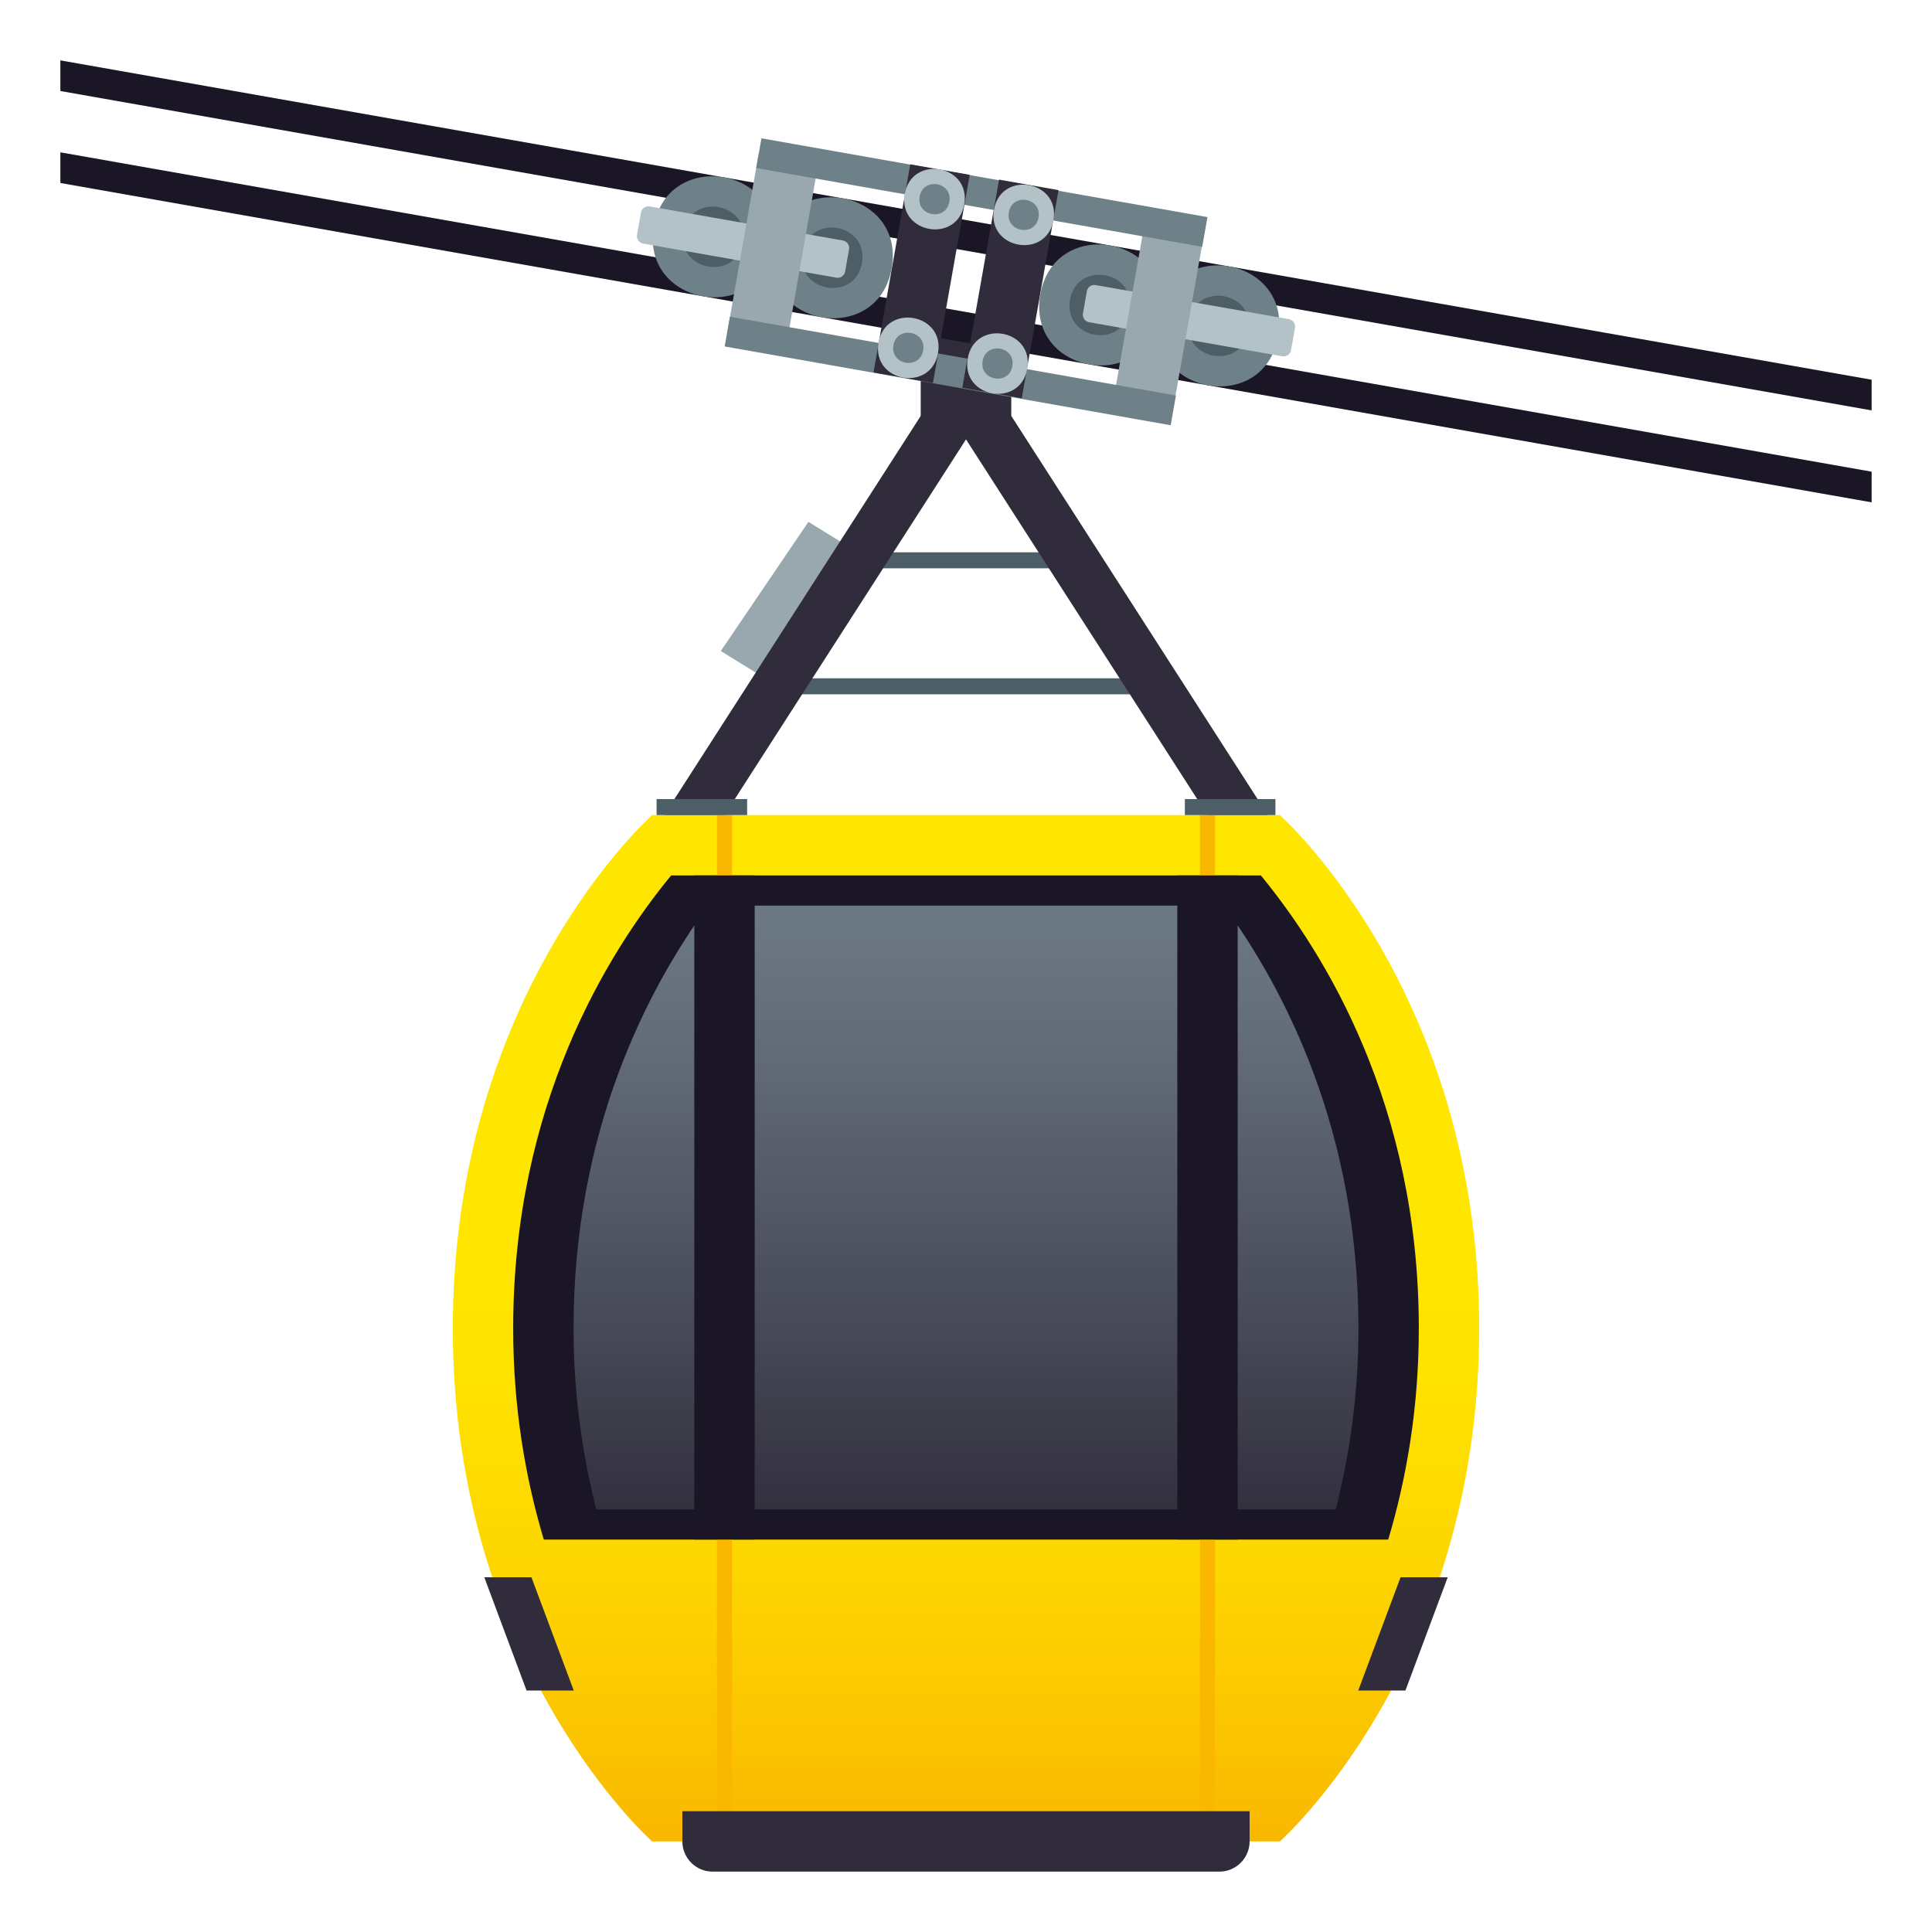 <?xml version="1.0" encoding="utf-8"?>
<!-- Generator: Adobe Illustrator 15.0.0, SVG Export Plug-In . SVG Version: 6.00 Build 0)  -->
<!DOCTYPE svg PUBLIC "-//W3C//DTD SVG 1.1//EN" "http://www.w3.org/Graphics/SVG/1.1/DTD/svg11.dtd">
<svg version="1.1" id="Layer_1" xmlns:x="http://ns.adobe.com/Extensibility/1.0/" xmlns:i="http://ns.adobe.com/AdobeIllustrator/10.0/" xmlns:graph="http://ns.adobe.com/Graphs/1.0/"
	 xmlns="http://www.w3.org/2000/svg" xmlns:xlink="http://www.w3.org/1999/xlink" xmlns:a="http://ns.adobe.com/AdobeSVGViewerExtensions/3.0/"
	 x="0px" y="0px" width="64px" height="64px" viewBox="0 0 64 64" enable-background="new 0 0 64 64" xml:space="preserve">
<polygon fill="#99A8AE" points="25.273,22.428 23.877,21.566 26.78,17.287 28.177,18.149 "/>
<rect x="30.5" y="11" fill="#302C3B" width="3" height="3.53"/>
<rect x="25.5" y="22.47" fill="#4E5E67" width="13" height="0.53"/>
<rect x="28.25" y="18.296" fill="#4E5E67" width="7" height="0.53"/>
<polygon fill="#302C3B" points="24,27 22,27 31,13 33,13 "/>
<polygon fill="#302C3B" points="42,27 40,27 31,13 33,13 "/>
<linearGradient id="SVGID_1_" gradientUnits="userSpaceOnUse" x1="32.001" y1="61" x2="32.001" y2="27">
	<stop  offset="0" style="stop-color:#F9B700"/>
	<stop  offset="0.052" style="stop-color:#FABE00"/>
	<stop  offset="0.246" style="stop-color:#FDD400"/>
	<stop  offset="0.432" style="stop-color:#FEE100"/>
	<stop  offset="0.6" style="stop-color:#FFE600"/>
	<a:midPointStop  offset="0" style="stop-color:#F9B700"/>
	<a:midPointStop  offset="0.313" style="stop-color:#F9B700"/>
	<a:midPointStop  offset="0.6" style="stop-color:#FFE600"/>
</linearGradient>
<path fill="url(#SVGID_1_)" d="M42.396,27H21.604C21.604,27.001,15,32.83,15,44s6.604,16.999,6.604,17h20.791
	C42.396,60.999,49,55.17,49,44S42.396,27.001,42.396,27z"/>
<path fill="#1A1626" d="M47,44c0-7.391-3.118-12.427-5.232-15H22.232C20.118,31.573,17,36.609,17,44c0,2.637,0.406,4.965,1.014,7
	h27.973C46.594,48.965,47,46.637,47,44z"/>
<linearGradient id="SVGID_2_" gradientUnits="userSpaceOnUse" x1="32.001" y1="51" x2="32.001" y2="29">
	<stop  offset="0" style="stop-color:#302C3B"/>
	<stop  offset="0.293" style="stop-color:#454754"/>
	<stop  offset="0.756" style="stop-color:#636D78"/>
	<stop  offset="1" style="stop-color:#6E7B85"/>
	<a:midPointStop  offset="0" style="stop-color:#302C3B"/>
	<a:midPointStop  offset="0.436" style="stop-color:#302C3B"/>
	<a:midPointStop  offset="1" style="stop-color:#6E7B85"/>
</linearGradient>
<path fill="url(#SVGID_2_)" d="M45,44c0-6.532-2.435-11.221-4.461-14H23.461C21.435,32.779,19,37.468,19,44
	c0,2.22,0.298,4.208,0.752,6h24.496C44.702,48.208,45,46.22,45,44z"/>
<rect x="23.75" y="27" fill="#F9B700" width="0.5" height="34"/>
<rect x="23" y="29" fill="#1A1626" width="2" height="22"/>
<rect x="39.75" y="27" fill="#F9B700" width="0.5" height="34"/>
<rect x="39" y="29" fill="#1A1626" width="2" height="22"/>
<path fill="#302C3B" d="M41.396,60H22.604v1c0,0.55,0.45,1,1,1h16.791c0.55,0,1-0.45,1-1V60z"/>
<polygon fill="#302C3B" points="46.557,56 44.994,56 46.395,52.25 47.957,52.25 "/>
<polygon fill="#302C3B" points="17.443,56 19.006,56 17.605,52.25 16.043,52.25 "/>
<rect x="21.75" y="26.47" fill="#4E5E67" width="3" height="0.53"/>
<rect x="39.25" y="26.47" fill="#4E5E67" width="3" height="0.53"/>
<polygon fill="#1A1626" points="62,16.641 2,6.062 2,5.046 62,15.625 "/>
<polygon fill="#1A1626" points="62,13.595 2,3.015 2,2 62,12.579 "/>
<path fill="#6E8189" d="M25.599,8.191c-0.463,2.627-4.402,1.932-3.939-0.694C22.123,4.87,26.062,5.565,25.599,8.191z"/>
<path fill="#4E5E67" d="M24.614,8.018c-0.231,1.313-2.201,0.966-1.97-0.347C22.876,6.357,24.846,6.705,24.614,8.018z"/>
<path fill="#6E8189" d="M29.538,8.886c-0.463,2.627-4.402,1.933-3.939-0.694C26.062,5.565,30.001,6.26,29.538,8.886z"/>
<path fill="#4E5E67" d="M28.553,8.713c-0.231,1.313-2.2,0.965-1.969-0.348S28.784,7.399,28.553,8.713z"/>
<path fill="#B3C2C6" d="M27.996,8.995c-0.024,0.136-0.154,0.227-0.29,0.203l-6.401-1.129c-0.136-0.024-0.227-0.154-0.203-0.29
	l0.131-0.738c0.023-0.136,0.154-0.227,0.289-0.203l6.401,1.129c0.136,0.023,0.227,0.154,0.203,0.29L27.996,8.995z"/>
<rect x="24.599" y="5.191" transform="matrix(0.985 0.173 -0.173 0.985 1.807 -4.313)" fill="#99A8AE" width="2" height="6"/>
<path fill="#6E8189" d="M38.401,10.449c-0.463,2.626,3.476,3.321,3.939,0.694C42.804,8.517,38.864,7.822,38.401,10.449z"/>
<path fill="#4E5E67" d="M39.386,10.623c-0.231,1.313,1.738,1.659,1.97,0.347S39.617,9.31,39.386,10.623z"/>
<path fill="#6E8189" d="M34.462,9.754c-0.463,2.627,3.477,3.321,3.939,0.695C38.864,7.822,34.925,7.128,34.462,9.754z"/>
<path fill="#4E5E67" d="M35.447,9.928c-0.231,1.313,1.737,1.66,1.969,0.348S35.679,8.615,35.447,9.928z"/>
<path fill="#B3C2C6" d="M35.874,10.384c-0.023,0.136,0.067,0.266,0.203,0.29l6.401,1.129c0.135,0.023,0.266-0.067,0.289-0.203
	l0.131-0.738c0.023-0.136-0.067-0.266-0.203-0.29l-6.401-1.129c-0.136-0.023-0.266,0.067-0.29,0.203L35.874,10.384z"/>
<rect x="37.401" y="7.449" transform="matrix(-0.985 -0.174 0.174 -0.985 74.402 27.413)" fill="#99A8AE" width="2" height="6"/>
<rect x="25.021" y="5.866" transform="matrix(0.985 0.174 -0.174 0.985 1.599 -5.55)" fill="#6E8189" width="15" height="1"/>
<rect x="23.979" y="11.774" transform="matrix(0.985 0.174 -0.174 0.985 2.609 -5.279)" fill="#6E8189" width="15" height="1.001"/>
<rect x="32.477" y="6.081" transform="matrix(-0.985 -0.174 0.174 -0.985 64.779 24.834)" fill="#302C3B" width="2" height="7"/>
<path fill="#B3C2C6" d="M32.927,6.945c-0.231,1.313,1.738,1.66,1.97,0.347S33.158,5.631,32.927,6.945z"/>
<path fill="#6E8189" d="M33.419,7.032c-0.115,0.655,0.869,0.829,0.984,0.173C34.52,6.549,33.535,6.375,33.419,7.032z"/>
<path fill="#B3C2C6" d="M32.059,11.87c-0.232,1.313,1.737,1.66,1.969,0.348C34.26,10.903,32.29,10.557,32.059,11.87z"/>
<path fill="#6E8189" d="M32.551,11.957c-0.116,0.655,0.869,0.829,0.984,0.174C33.651,11.474,32.666,11.3,32.551,11.957z"/>
<rect x="29.523" y="5.56" transform="matrix(0.985 0.174 -0.174 0.985 2.041 -5.17)" fill="#302C3B" width="1.999" height="7"/>
<path fill="#B3C2C6" d="M31.941,6.771c-0.231,1.313-2.201,0.966-1.97-0.348C30.204,5.11,32.174,5.458,31.941,6.771z"/>
<path fill="#6E8189" d="M31.449,6.685c-0.115,0.656-1.101,0.482-0.984-0.174C30.58,5.854,31.565,6.027,31.449,6.685z"/>
<path fill="#B3C2C6" d="M31.073,11.696c-0.231,1.313-2.201,0.966-1.97-0.348S31.305,10.383,31.073,11.696z"/>
<path fill="#6E8189" d="M30.581,11.609c-0.116,0.656-1.101,0.482-0.985-0.174C29.712,10.779,30.696,10.953,30.581,11.609z"/>
</svg>
